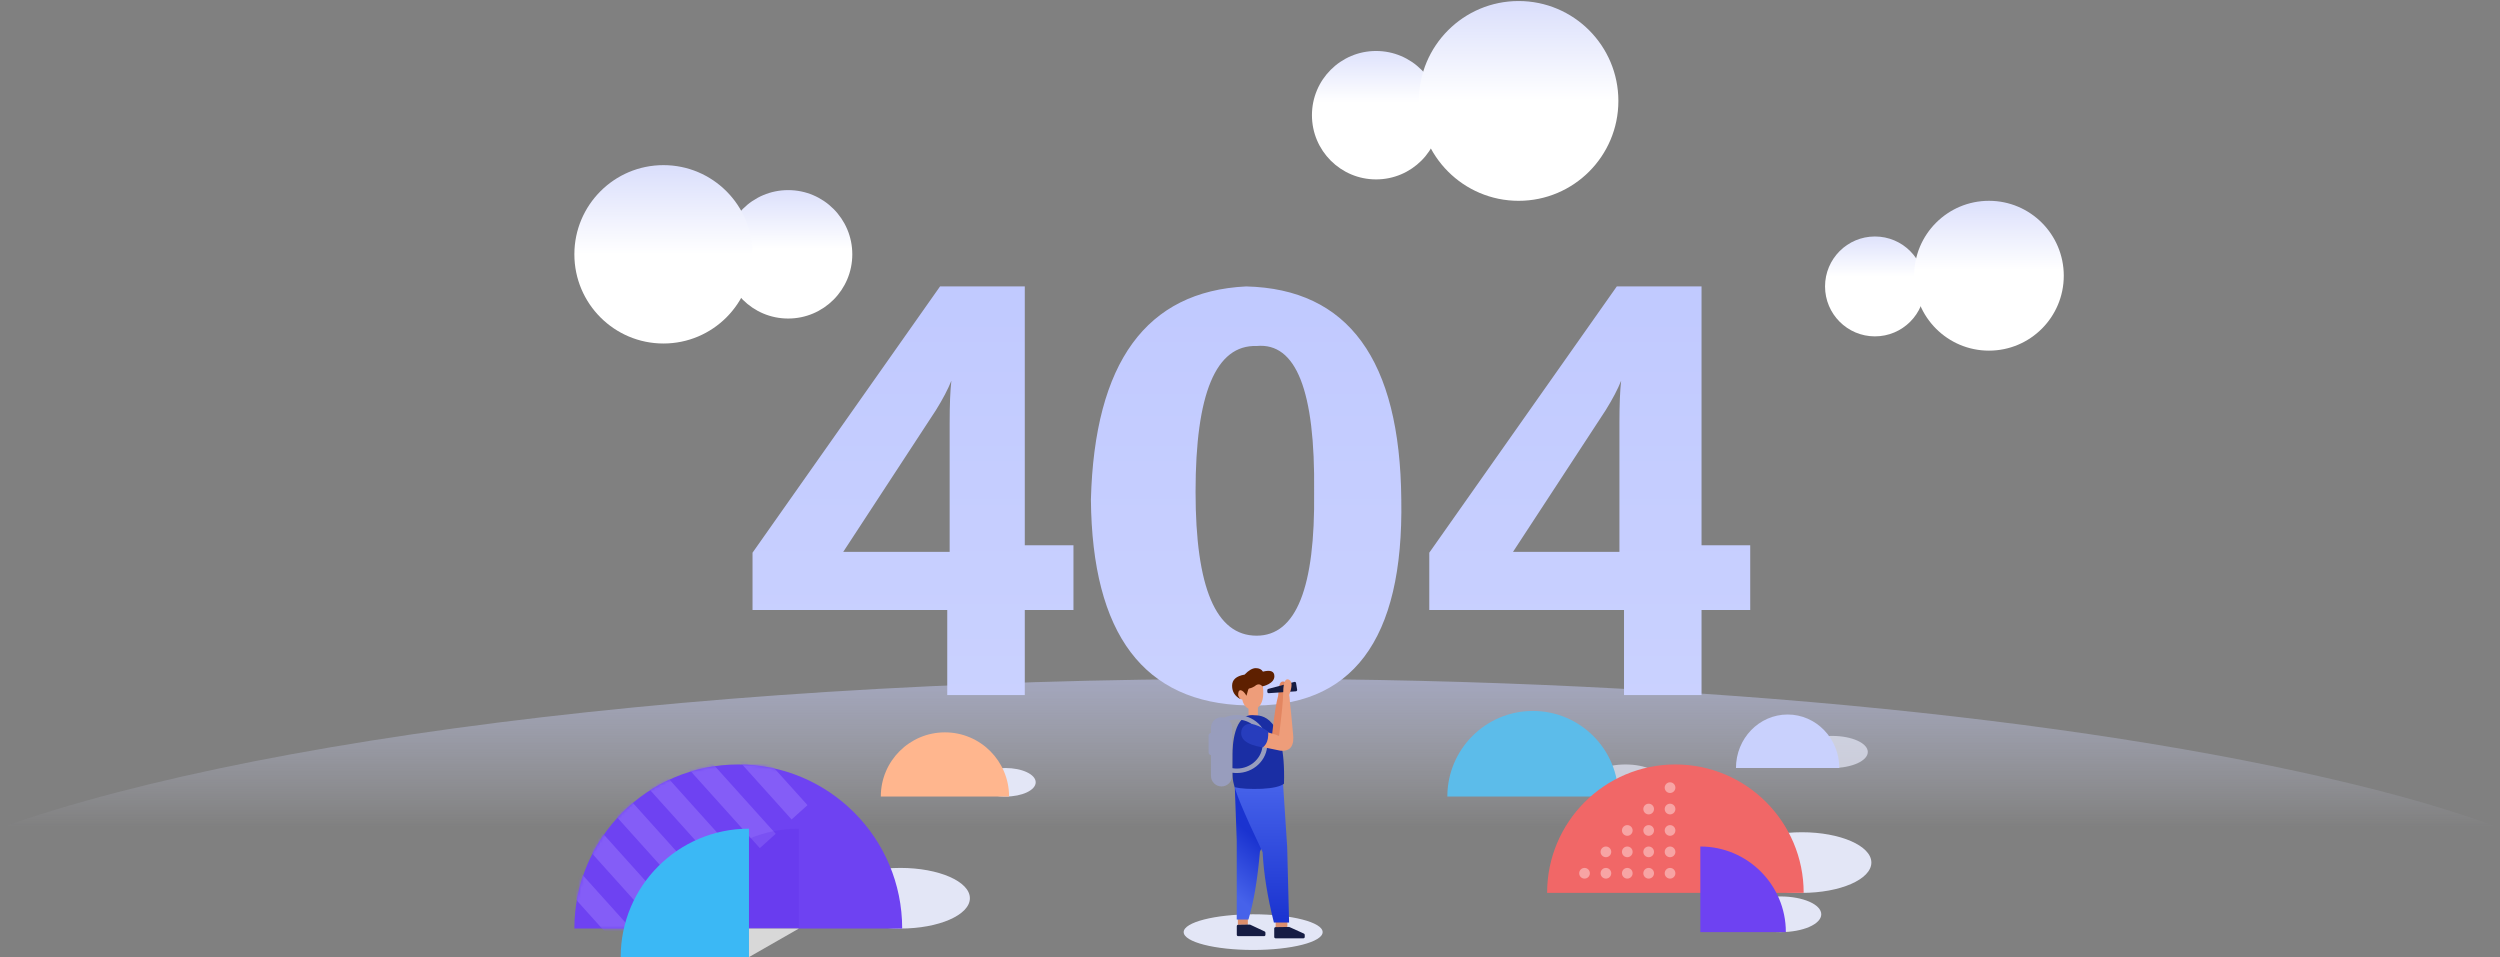 <?xml version="1.0" encoding="UTF-8"?>
<svg width="909px" height="348px" viewBox="0 0 909 348" version="1.1" xmlns="http://www.w3.org/2000/svg" xmlns:xlink="http://www.w3.org/1999/xlink">
    <rect x="0" y="0" width="909" height="348" fill="#808080" stroke="none"/>
    <!-- Generator: Sketch 53.2 (72643) - https://sketchapp.com -->
    <title>404配图</title>
    <desc>Created with Sketch.</desc>
    <defs>
        <linearGradient x1="52.608%" y1="45.652%" x2="52.608%" y2="-64.551%" id="linearGradient-1">
            <stop stop-color="#FFFFFF" offset="0%"></stop>
            <stop stop-color="#AAB4F7" offset="100%"></stop>
        </linearGradient>
        <linearGradient x1="52.608%" y1="40.059%" x2="52.608%" y2="-64.551%" id="linearGradient-2">
            <stop stop-color="#FFFFFF" offset="0%"></stop>
            <stop stop-color="#AAB4F7" offset="100%"></stop>
        </linearGradient>
        <linearGradient x1="52.608%" y1="40.059%" x2="52.608%" y2="-64.551%" id="linearGradient-3">
            <stop stop-color="#FFFFFF" offset="0%"></stop>
            <stop stop-color="#AAB4F7" offset="100%"></stop>
        </linearGradient>
        <linearGradient x1="52.608%" y1="50%" x2="52.608%" y2="-64.598%" id="linearGradient-4">
            <stop stop-color="#FFFFFF" offset="0%"></stop>
            <stop stop-color="#AAB4F7" offset="100%"></stop>
        </linearGradient>
        <linearGradient x1="52.608%" y1="50%" x2="52.608%" y2="-64.598%" id="linearGradient-5">
            <stop stop-color="#FFFFFF" offset="0%"></stop>
            <stop stop-color="#AAB4F7" offset="100%"></stop>
        </linearGradient>
        <linearGradient x1="52.608%" y1="46.382%" x2="52.608%" y2="-64.598%" id="linearGradient-6">
            <stop stop-color="#FFFFFF" offset="0%"></stop>
            <stop stop-color="#AAB4F7" offset="100%"></stop>
        </linearGradient>
        <linearGradient x1="53.183%" y1="59.3%" x2="53.183%" y2="-58.391%" id="linearGradient-7">
            <stop stop-color="#E3E6FF" stop-opacity="0" offset="0%"></stop>
            <stop stop-color="#AAB4F7" offset="100%"></stop>
        </linearGradient>
        <linearGradient x1="50%" y1="-79.988%" x2="50%" y2="130.914%" id="linearGradient-8">
            <stop stop-color="#B9C3FF" offset="0%"></stop>
            <stop stop-color="#CDD4FF" offset="100%"></stop>
        </linearGradient>
        <path d="M1.056,60.494 C1.056,27.541 27.739,0.827 60.653,0.827 C93.566,0.827 120.249,27.541 120.249,60.494 L1.056,60.494 Z" id="path-9"></path>
        <linearGradient x1="63.711%" y1="92.631%" x2="50%" y2="44.394%" id="linearGradient-11">
            <stop stop-color="#4662EA" offset="0%"></stop>
            <stop stop-color="#1A33D0" offset="100%"></stop>
        </linearGradient>
        <linearGradient x1="50%" y1="0%" x2="50%" y2="100%" id="linearGradient-12">
            <stop stop-color="#4662EA" offset="0%"></stop>
            <stop stop-color="#1A33D0" offset="100%"></stop>
        </linearGradient>
    </defs>
    <g id="Page-1" stroke="none" stroke-width="1" fill="none" fill-rule="evenodd">
        <g id="404" transform="translate(-265, -169)">
            <g id="Group-2" transform="translate(194, 159)">
                <g transform="translate(0, 10.377)">
                    <g id="Group-3" transform="translate(279.842, 0)">
                        <ellipse id="Oval" fill="url(#linearGradient-1)" cx="77.734" cy="92.094" rx="23.32" ry="23.348"></ellipse>
                        <ellipse id="Oval-Copy-4" fill="url(#linearGradient-2)" cx="291.502" cy="41.507" rx="23.32" ry="23.348"></ellipse>
                        <ellipse id="Oval-Copy-2" fill="url(#linearGradient-3)" cx="472.882" cy="103.768" rx="18.138" ry="18.159"></ellipse>
                        <ellipse id="Oval-Copy" fill="url(#linearGradient-4)" cx="32.389" cy="92.094" rx="32.389" ry="32.428"></ellipse>
                        <ellipse id="Oval-Copy-5" fill="url(#linearGradient-5)" cx="343.325" cy="36.319" rx="36.276" ry="36.319"></ellipse>
                        <ellipse id="Oval-Copy-3" fill="url(#linearGradient-6)" cx="514.34" cy="99.877" rx="27.207" ry="27.239"></ellipse>
                    </g>
                    <path d="M1052,337.731 C1022.811,316.287 983.85,299.334 935.117,286.873 C838.686,262.215 691.241,246.449 526,246.449 C311.832,246.449 127.56,272.933 45.506,310.937 C26.009,319.967 10.84,328.898 0,337.731 L1052,337.731 Z" id="Mask-Copy" fill="url(#linearGradient-7)"></path>
                    <path d="M461.312,221.42 L443.612,221.42 L443.612,252.345 L415.422,252.345 L415.422,221.42 L344.621,221.42 L344.621,200.579 L412.8,103.768 L443.612,103.768 L443.612,197.889 L461.312,197.889 L461.312,221.42 Z M416.919,138.055 C415.67,141.178 413.798,144.746 411.302,148.76 L377.599,200.28 L416.295,200.28 L416.295,153.444 C416.295,146.753 416.503,141.624 416.919,138.055 Z M580.511,181.272 C581.396,232.497 562.587,257.44 524.083,256.104 C486.906,255.213 468.097,230.269 467.654,181.272 C468.982,131.384 487.791,105.55 524.083,103.768 C561.259,104.659 580.068,130.493 580.511,181.272 Z M548.812,178.433 C549.247,141.738 542.281,124.07 527.912,125.429 C513.108,124.976 505.706,142.644 505.706,178.433 C505.706,213.316 513.108,230.757 527.912,230.757 C542.281,230.757 549.247,213.316 548.812,178.433 Z M707.379,221.42 L689.679,221.42 L689.679,252.345 L661.489,252.345 L661.489,221.42 L590.688,221.42 L590.688,200.579 L658.867,103.768 L689.679,103.768 L689.679,197.889 L707.379,197.889 L707.379,221.42 Z M660.449,138.055 C659.201,141.178 657.328,144.746 654.832,148.76 L621.129,200.28 L659.825,200.28 L659.825,153.444 C659.825,146.753 660.033,141.624 660.449,138.055 Z" id="404" fill="url(#linearGradient-8)" fill-rule="nonzero"></path>
                    <ellipse id="Oval-Copy-13" fill="#E3E6F6" cx="726.165" cy="313.25" rx="25.264" ry="11.025"></ellipse>
                    <ellipse id="Oval-Copy-16" fill="#E3E6F6" cx="718.354" cy="332.058" rx="14.861" ry="6.486"></ellipse>
                    <ellipse id="Oval-Copy-24" fill="#E3E6F6" opacity="0.703" cx="737.177" cy="273.04" rx="12.956" ry="5.837"></ellipse>
                    <ellipse id="Oval-Copy-25" fill="#E3E6F6" opacity="0.703" cx="662.034" cy="283.417" rx="12.956" ry="5.837"></ellipse>
                    <ellipse id="Oval-Copy-18" fill="#E3E6F6" cx="436.568" cy="284.065" rx="11.012" ry="5.188"></ellipse>
                    <path d="M597.256,289.254 C597.256,272.061 611.177,258.123 628.35,258.123 C645.522,258.123 659.443,272.061 659.443,289.254 L597.256,289.254 Z" id="Combined-Shape-Copy-10" fill="#5CBCEA"></path>
                    <path d="M391.261,289.254 C391.261,276.359 401.702,265.906 414.581,265.906 C427.461,265.906 437.901,276.359 437.901,289.254 L391.261,289.254 Z" id="Combined-Shape-Copy-11" fill="#FFB68E"></path>
                    <path d="M368.579,299.63 C368.579,296.765 370.899,294.442 373.761,294.442 C376.624,294.442 378.944,296.765 378.944,299.63 L368.579,299.63 Z" id="Combined-Shape-Copy-6" fill="#C9D1FD"></path>
                    <path d="M633.532,324.275 C633.532,298.486 654.414,277.58 680.172,277.58 C705.931,277.58 726.813,298.486 726.813,324.275 L633.532,324.275 Z" id="Combined-Shape-Copy-7" fill="#F16767"></path>
                    <path d="M702.197,278.877 C702.197,268.131 710.608,259.42 720.983,259.42 C731.358,259.42 739.768,268.131 739.768,278.877 L702.197,278.877 Z" id="Combined-Shape-Copy-2" fill="#C9D1FD"></path>
                    <ellipse id="Oval-Copy-9" fill="#E3E6F6" cx="398.387" cy="326.221" rx="25.264" ry="11.025"></ellipse>
                    <g id="Combined-Shape" transform="translate(278.786, 276.753)">
                        <mask id="mask-10" fill="white">
                            <use xlink:href="#path-9"></use>
                        </mask>
                        <use id="Mask" fill="#6E42F2" xlink:href="#path-9"></use>
                        <path d="M-10.672,36.269 L-4.895,31.061 L28.047,67.691 L22.27,72.898 L-10.672,36.269 Z M0.882,25.854 L6.658,20.646 L39.601,57.276 L33.824,62.483 L0.882,25.854 Z M12.435,15.439 L18.212,10.231 L51.154,46.861 L45.377,52.068 L12.435,15.439 Z M23.989,5.023 L29.765,-0.184 L62.708,36.445 L56.931,41.653 L23.989,5.023 Z M35.542,-5.392 L41.319,-10.599 L74.261,26.03 L68.484,31.238 L35.542,-5.392 Z M47.096,-15.807 L52.872,-21.014 L85.815,15.615 L80.038,20.823 L47.096,-15.807 Z" id="Shape" fill="#845DF7" mask="url(#mask-10)"></path>
                        <path d="M82.677,24.175 L82.677,70.871 L36.037,70.871 C36.037,45.081 56.918,24.175 82.677,24.175 Z" id="Path" fill="#5A2BE5" opacity="0.474" mask="url(#mask-10)"></path>
                    </g>
                    <path d="M343.325,300.928 L343.325,347.623 L296.685,347.623 C296.685,321.834 317.566,300.928 343.325,300.928 Z" id="Combined-Shape" fill="#3BB8F5"></path>
                    <ellipse id="Oval" fill="#E3E6F6" cx="526.648" cy="338.543" rx="25.264" ry="6.486"></ellipse>
                    <g id="Group" transform="translate(510.453, 242.558)">
                        <g>
                            <path d="M10.637,86.967 L14.262,86.967 L14.262,93.312 L10.637,93.312 L10.637,86.967 Z M24.373,88.441 L28.641,88.441 L28.641,94.933 L24.373,94.933 L24.373,88.441 Z" id="Combined-Shape" fill="#DC8E6C"></path>
                            <path d="M13.478,39.762 L24.466,39.762 L23.632,62.701 L23.632,91.396 L19.366,91.396 C17.445,84.982 16.058,76.759 15.206,66.728 C8.078,51.691 7.502,42.703 13.478,39.762 Z" id="Rectangle-Copy-5" fill="url(#linearGradient-11)" transform="translate(16.928, 65.579) scale(-1, 1) translate(-16.928, -65.579) "></path>
                            <path d="M9.39,42.197 L27.075,42.197 L28.562,64.978 L29.265,92.508 L23.741,92.508 C21.405,83.25 20.036,74.729 19.634,66.947 C12.506,51.91 9.092,43.66 9.39,42.197 Z" id="Rectangle" fill="url(#linearGradient-12)"></path>
                            <path d="M17.927,14.292 L17.927,17.152 C17.927,18.095 17.162,18.859 16.22,18.859 C15.277,18.859 14.512,18.095 14.512,17.152 L14.512,14.759 C13.602,14.282 12.618,13.297 12.239,11.413 C12.299,11.406 10.318,11.271 10.448,9.46 C10.577,7.65 15.489,2.663 15.489,3.302 L19.739,6.615 C20.183,10.412 19.579,12.971 17.927,14.292 Z" id="Combined-Shape" fill="#EE9D7A"></path>
                            <path d="M11.573,11.253 C9.549,10.194 8.537,8.575 8.537,6.396 C8.537,4.217 10.051,2.87 13.08,2.354 C14.578,0.785 15.933,-1.08367379e-15 17.146,-8.8817842e-16 C18.358,-8.87359332e-16 19.228,0.423 19.753,1.27 C22.527,0.578 23.914,1.138 23.914,2.949 C23.914,5.666 19.771,6.618 19.588,6.618 C19.404,6.618 18.454,4.995 16.686,6.618 C14.007,8.251 14.912,6.019 13.766,10.045 C12.33,7.528 10.602,7.235 10.755,9.912 C10.885,10.379 11.157,10.826 11.573,11.253 Z" id="Path-7" fill="#5E2000"></path>
                            <path d="M19.378,43.877 C15.069,44.031 11.79,43.842 9.541,43.311 C8.498,40.539 8.68,38.828 8.68,31.273 C8.697,28.741 9.015,16.117 16.675,17.132 C18.728,17.2 28.182,16.745 27.403,42.038 C26.053,43.046 23.378,43.659 19.378,43.877 Z" id="Path-8" fill="#1A2EA4"></path>
                            <path d="M5.668,17.977 C7.063,17.376 8.612,17.041 10.244,17.041 C16.373,17.041 21.341,21.764 21.341,27.59 C21.341,33.416 16.373,38.139 10.244,38.139 C9.663,38.139 9.093,38.097 8.537,38.015 L8.537,39.167 C8.537,41.288 6.817,43.008 4.695,43.008 C2.574,43.008 0.854,41.288 0.854,39.167 L0.854,31.637 C0.371,31.566 6.15475213e-17,31.15 0,30.648 L-1.11022302e-16,24.533 C-1.72569824e-16,24.03 0.371,23.614 0.854,23.543 L0.854,21.694 C0.854,19.572 2.574,17.852 4.695,17.852 C5.031,17.852 5.357,17.896 5.668,17.977 Z M7.487,19.055 C8.137,19.743 8.537,20.672 8.537,21.694 L8.537,36.369 C9.09,36.466 9.661,36.516 10.244,36.516 C15.43,36.516 19.634,32.52 19.634,27.59 C19.634,22.66 15.43,18.664 10.244,18.664 C9.284,18.664 8.359,18.801 7.487,19.055 Z" id="Combined-Shape" fill="#989DBD"></path>
                            <path d="M10.736,93.304 L14.915,93.237 C14.991,93.236 15.066,93.252 15.135,93.284 L20.371,95.735 C20.547,95.818 20.659,95.994 20.659,96.188 L20.659,96.954 C20.659,97.23 20.435,97.454 20.159,97.454 L10.744,97.454 C10.468,97.454 10.244,97.23 10.244,96.954 L10.244,93.804 C10.244,93.531 10.463,93.308 10.736,93.304 Z M24.347,94.175 L29.211,94.107 C29.284,94.105 29.357,94.121 29.424,94.151 L34.658,96.522 C34.837,96.603 34.951,96.782 34.951,96.978 L34.951,97.739 C34.951,98.015 34.728,98.239 34.451,98.239 L24.354,98.239 C24.078,98.239 23.854,98.015 23.854,97.739 L23.854,94.675 C23.854,94.401 24.073,94.179 24.347,94.175 Z" id="Combined-Shape" fill="#161C43"></path>
                            <path d="M28.88,24.964 L23.049,24.386 C23.842,17.212 24.585,12.436 25.28,10.057 C25.612,6.73 25.521,4.138 27.876,5.056 C29.445,5.668 29.78,12.304 28.88,24.964 Z" id="Path-12" fill="#E38661"></path>
                            <path d="M21.341,8.025 L21.341,8.606 C21.341,8.882 21.565,9.106 21.841,9.106 C21.853,9.106 21.864,9.106 21.876,9.105 L31.733,8.429 C32.009,8.41 32.217,8.171 32.198,7.896 C32.197,7.88 32.195,7.865 32.192,7.849 L31.794,5.414 C31.75,5.141 31.493,4.957 31.22,5.001 C31.204,5.004 31.188,5.007 31.172,5.012 L21.712,7.542 C21.494,7.6 21.341,7.799 21.341,8.025 Z" id="Path-10" fill="#161C43"></path>
                            <path d="M20.488,23.039 C20.329,25.706 19.759,27.483 18.78,28.371 C18.923,28.537 21.351,29.082 26.066,30.008 C29.788,30.384 31.318,28.177 30.655,23.389 C30.249,18.748 29.786,14.217 29.266,9.797 C30.446,6.719 30.446,4.862 29.266,4.228 C27.497,3.275 27.102,6.496 27.102,9.458 C27.102,11.433 26.609,16.466 25.623,24.556 L20.488,23.039 Z" id="Path-11" fill="#EE9D7A"></path>
                            <path d="M12.131,22.038 C10.927,25.537 13.439,27.799 19.669,28.825 C19.825,28.71 22.07,27.364 21.62,22.974 C16.666,19.736 13.503,19.425 12.131,22.038 Z" id="Path-9" fill="#273DBD"></path>
                        </g>
                    </g>
                    <path d="M678.229,295.739 C677.156,295.739 676.286,294.868 676.286,293.793 C676.286,292.719 677.156,291.848 678.229,291.848 C679.302,291.848 680.172,292.719 680.172,293.793 C680.172,294.868 679.302,295.739 678.229,295.739 Z M678.229,287.957 C677.156,287.957 676.286,287.085 676.286,286.011 C676.286,284.936 677.156,284.065 678.229,284.065 C679.302,284.065 680.172,284.936 680.172,286.011 C680.172,287.085 679.302,287.957 678.229,287.957 Z M670.456,295.739 C669.382,295.739 668.512,294.868 668.512,293.793 C668.512,292.719 669.382,291.848 670.456,291.848 C671.529,291.848 672.399,292.719 672.399,293.793 C672.399,294.868 671.529,295.739 670.456,295.739 Z M662.682,303.522 C661.609,303.522 660.739,302.651 660.739,301.576 C660.739,300.502 661.609,299.63 662.682,299.63 C663.756,299.63 664.626,300.502 664.626,301.576 C664.626,302.651 663.756,303.522 662.682,303.522 Z M654.909,311.304 C653.836,311.304 652.966,310.433 652.966,309.359 C652.966,308.284 653.836,307.413 654.909,307.413 C655.982,307.413 656.852,308.284 656.852,309.359 C656.852,310.433 655.982,311.304 654.909,311.304 Z M647.135,319.087 C646.062,319.087 645.192,318.216 645.192,317.141 C645.192,316.067 646.062,315.196 647.135,315.196 C648.209,315.196 649.079,316.067 649.079,317.141 C649.079,318.216 648.209,319.087 647.135,319.087 Z M678.229,303.522 C677.156,303.522 676.286,302.651 676.286,301.576 C676.286,300.502 677.156,299.63 678.229,299.63 C679.302,299.63 680.172,300.502 680.172,301.576 C680.172,302.651 679.302,303.522 678.229,303.522 Z M678.229,311.304 C677.156,311.304 676.286,310.433 676.286,309.359 C676.286,308.284 677.156,307.413 678.229,307.413 C679.302,307.413 680.172,308.284 680.172,309.359 C680.172,310.433 679.302,311.304 678.229,311.304 Z M678.229,319.087 C677.156,319.087 676.286,318.216 676.286,317.141 C676.286,316.067 677.156,315.196 678.229,315.196 C679.302,315.196 680.172,316.067 680.172,317.141 C680.172,318.216 679.302,319.087 678.229,319.087 Z M670.456,319.087 C669.382,319.087 668.512,318.216 668.512,317.141 C668.512,316.067 669.382,315.196 670.456,315.196 C671.529,315.196 672.399,316.067 672.399,317.141 C672.399,318.216 671.529,319.087 670.456,319.087 Z M670.456,311.304 C669.382,311.304 668.512,310.433 668.512,309.359 C668.512,308.284 669.382,307.413 670.456,307.413 C671.529,307.413 672.399,308.284 672.399,309.359 C672.399,310.433 671.529,311.304 670.456,311.304 Z M670.456,303.522 C669.382,303.522 668.512,302.651 668.512,301.576 C668.512,300.502 669.382,299.63 670.456,299.63 C671.529,299.63 672.399,300.502 672.399,301.576 C672.399,302.651 671.529,303.522 670.456,303.522 Z M662.682,319.087 C661.609,319.087 660.739,318.216 660.739,317.141 C660.739,316.067 661.609,315.196 662.682,315.196 C663.756,315.196 664.626,316.067 664.626,317.141 C664.626,318.216 663.756,319.087 662.682,319.087 Z M662.682,311.304 C661.609,311.304 660.739,310.433 660.739,309.359 C660.739,308.284 661.609,307.413 662.682,307.413 C663.756,307.413 664.626,308.284 664.626,309.359 C664.626,310.433 663.756,311.304 662.682,311.304 Z M654.909,319.087 C653.836,319.087 652.966,318.216 652.966,317.141 C652.966,316.067 653.836,315.196 654.909,315.196 C655.982,315.196 656.852,316.067 656.852,317.141 C656.852,318.216 655.982,319.087 654.909,319.087 Z" id="Combined-Shape" fill="#FFFFFF" opacity="0.4"></path>
                    <path d="M720.335,307.413 L720.335,338.543 L689.241,338.543 C689.241,321.351 703.162,307.413 720.335,307.413 Z" id="Combined-Shape-Copy" fill="#6E42F2" transform="translate(704.788, 322.978) scale(-1, 1) translate(-704.788, -322.978) "></path>
                    <polygon id="Path-3" fill="#D8D8D8" points="343.325 337.246 343.325 347.623 361.463 337.246"></polygon>
                </g>
            </g>
        </g>
    </g>
</svg>